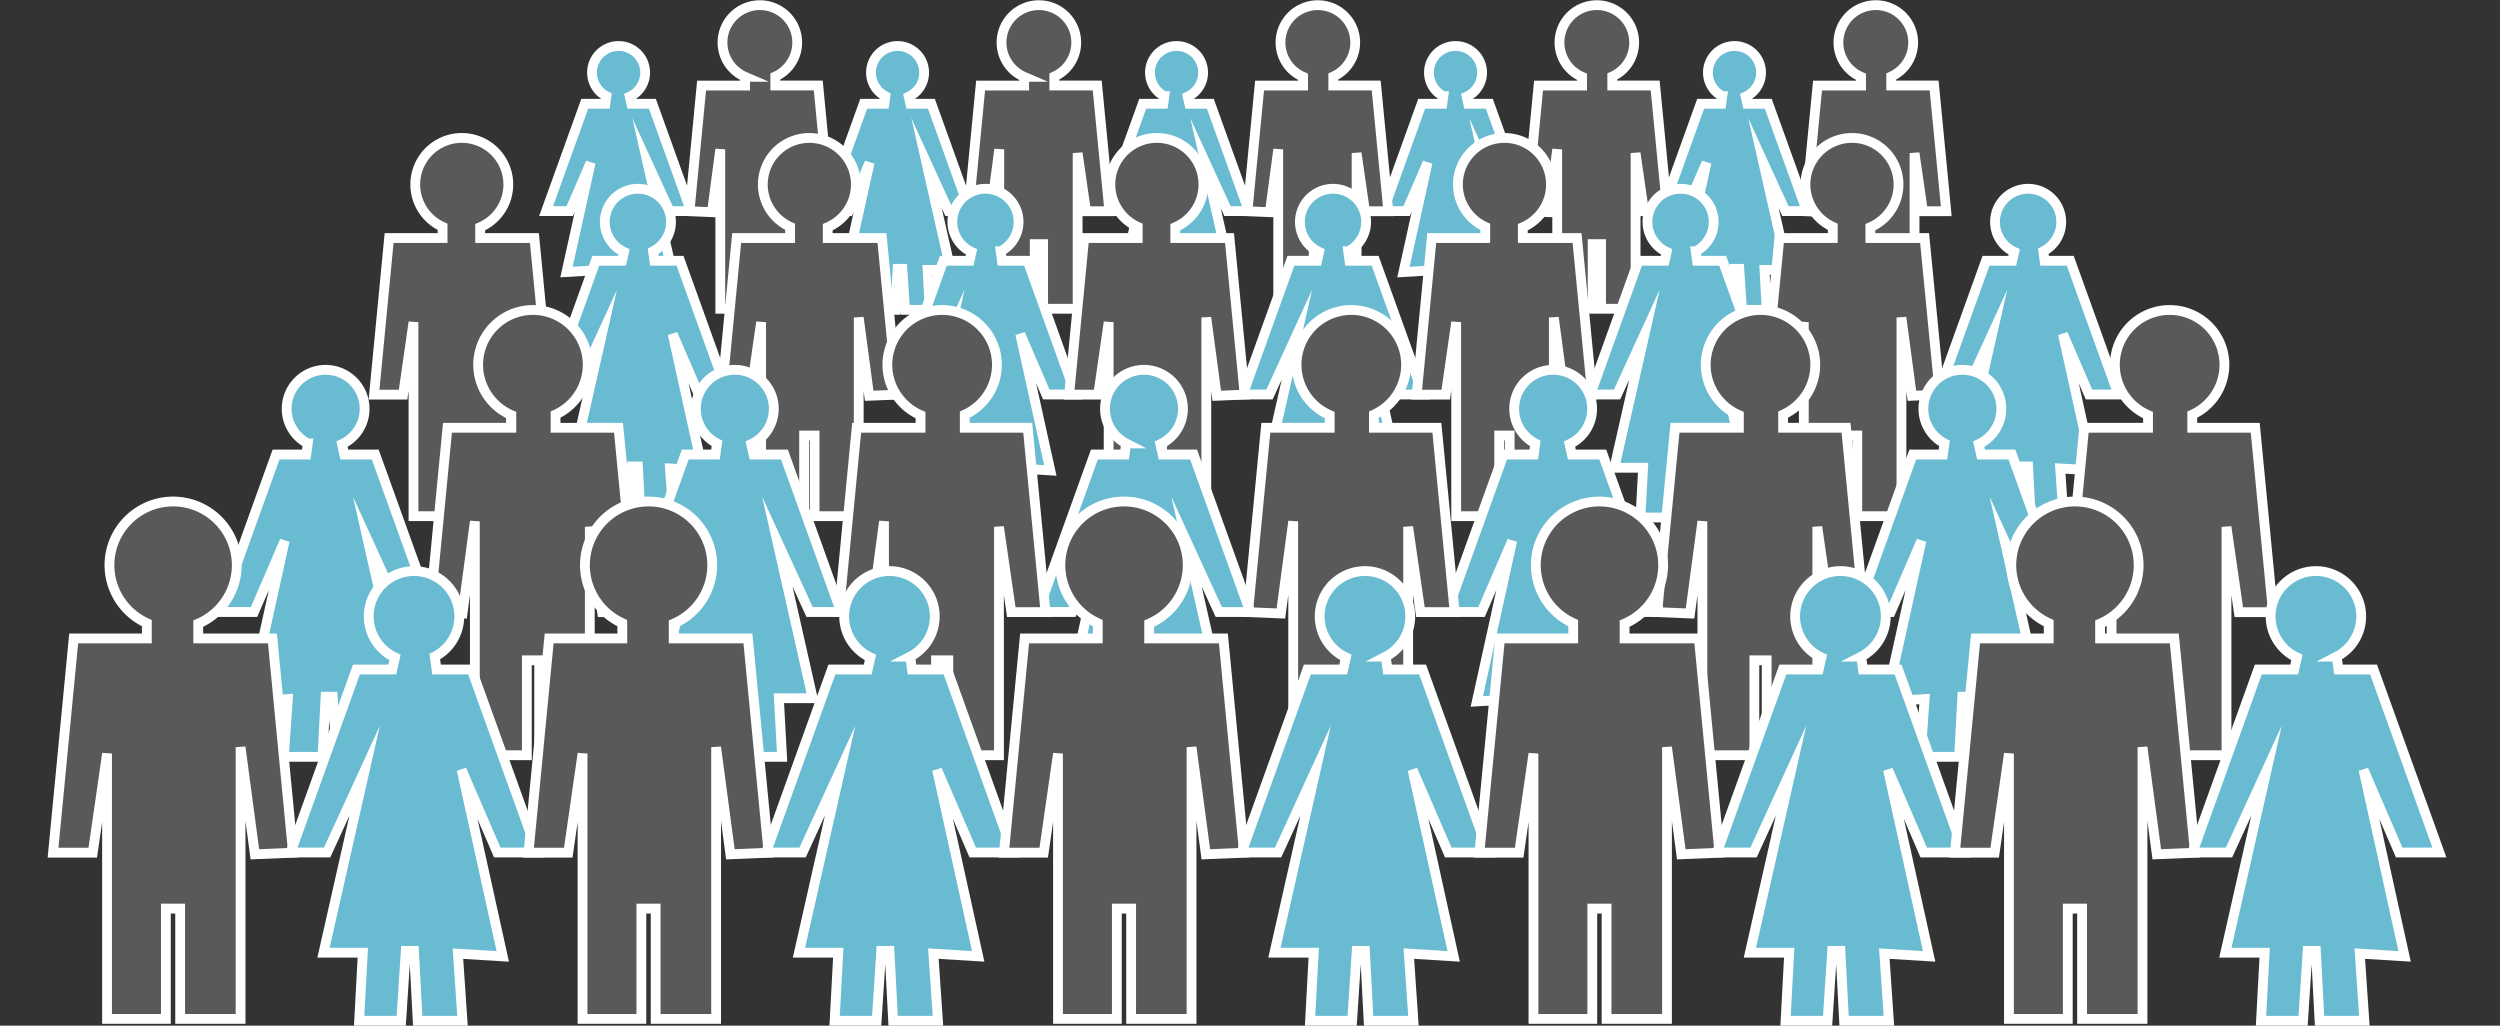 <svg xmlns="http://www.w3.org/2000/svg" xmlns:xlink="http://www.w3.org/1999/xlink" width="315" height="129.235" viewBox="0 0 315 129.235">
  <rect x="0" y="0" width="315" height="129.235" fill="#333333" stroke="none"/>
  <defs>
    <clipPath id="clip-path">
      <rect id="Rectángulo_351343" data-name="Rectángulo 351343" width="302.24" height="129.235" fill="none"/>
    </clipPath>
  </defs>
  <g id="Grupo_1008708" data-name="Grupo 1008708" transform="translate(-1104 -4541)">
    <rect id="Rectángulo_351060" data-name="Rectángulo 351060" width="315" height="128" transform="translate(1104 4541)" fill="none"/>
    <g id="Grupo_1008707" data-name="Grupo 1008707" transform="translate(1110 4541)">
      <g id="Grupo_1008706" data-name="Grupo 1008706" clip-path="url(#clip-path)">
        <path id="Trazado_721344" data-name="Trazado 721344" d="M223.01,10.781h5.485v-1.1a4.707,4.707,0,1,1,3.8-.038v1.133H237.7l1.528,15.836h-2.938l-1.058-7.327V38.908h-4.351V30.753h-1.058v8.155h-4.466V18.817L224.3,26.735l-2.822-.118Z" fill="#59595b"/>
        <path id="Trazado_721345" data-name="Trazado 721345" d="M223.01,10.781h5.485v-1.1a4.707,4.707,0,1,1,3.8-.038v1.133H237.7l1.528,15.836h-2.938l-1.058-7.327V38.908h-4.351V30.753h-1.058v8.155h-4.466V18.817L224.3,26.735l-2.822-.118Z" fill="none" stroke="#fff" stroke-miterlimit="10" stroke-width="1.235"/>
        <path id="Trazado_721346" data-name="Trazado 721346" d="M209.026,20.487,206.389,26.6h-2.975l4.868-13.528h2.6l.131-.954a3.347,3.347,0,1,1,2.941.062l.2.892H216.8L221.671,26.6h-2.705l-2.772-6.05,3.043,13.46h-2.908l.27,5.03h-3.11l-.338-5.166h-.609l-.27,5.166h-3.314l.338-4.962-3.313.2Z" fill="#69bbd2"/>
        <path id="Trazado_721347" data-name="Trazado 721347" d="M209.026,20.487,206.389,26.6h-2.975l4.868-13.528h2.6l.131-.954a3.347,3.347,0,1,1,2.941.062l.2.892H216.8L221.671,26.6h-2.705l-2.772-6.05,3.043,13.46h-2.908l.27,5.03h-3.11l-.338-5.166h-.609l-.27,5.166h-3.314l.338-4.962-3.313.2Z" fill="none" stroke="#fff" stroke-miterlimit="10" stroke-width="1.235"/>
        <path id="Trazado_721348" data-name="Trazado 721348" d="M187.858,10.781h5.486v-1.1a4.706,4.706,0,1,1,3.8-.038v1.133h5.407l1.529,15.836h-2.939l-1.058-7.327V38.908h-4.35V30.753h-1.058v8.155h-4.467V18.817l-1.058,7.918-2.821-.118Z" fill="#59595b"/>
        <path id="Trazado_721349" data-name="Trazado 721349" d="M187.858,10.781h5.486v-1.1a4.706,4.706,0,1,1,3.8-.038v1.133h5.407l1.529,15.836h-2.939l-1.058-7.327V38.908h-4.35V30.753h-1.058v8.155h-4.467V18.817l-1.058,7.918-2.821-.118Z" fill="none" stroke="#fff" stroke-miterlimit="10" stroke-width="1.235"/>
        <path id="Trazado_721350" data-name="Trazado 721350" d="M173.875,20.487,171.238,26.6h-2.975l4.868-13.528h2.6l.131-.954a3.347,3.347,0,1,1,2.941.062l.2.892h2.654L186.52,26.6h-2.705l-2.772-6.05,3.043,13.46h-2.908l.271,5.03h-3.111L178,33.879h-.609l-.27,5.166h-3.314l.338-4.962-3.313.2Z" fill="#69bbd2"/>
        <path id="Trazado_721351" data-name="Trazado 721351" d="M173.875,20.487,171.238,26.6h-2.975l4.868-13.528h2.6l.131-.954a3.347,3.347,0,1,1,2.941.062l.2.892h2.654L186.52,26.6h-2.705l-2.772-6.05,3.043,13.46h-2.908l.271,5.03h-3.111L178,33.879h-.609l-.27,5.166h-3.314l.338-4.962-3.313.2Z" fill="none" stroke="#fff" stroke-miterlimit="10" stroke-width="1.235"/>
        <path id="Trazado_721352" data-name="Trazado 721352" d="M152.707,10.781h5.486v-1.1a4.706,4.706,0,1,1,3.8-.038v1.133H167.4l1.529,15.836h-2.939l-1.058-7.327V38.908h-4.35V30.753h-1.058v8.155h-4.467V18.817L154,26.735l-2.821-.118Z" fill="#59595b"/>
        <path id="Trazado_721353" data-name="Trazado 721353" d="M152.707,10.781h5.486v-1.1a4.706,4.706,0,1,1,3.8-.038v1.133H167.4l1.529,15.836h-2.939l-1.058-7.327V38.908h-4.35V30.753h-1.058v8.155h-4.467V18.817L154,26.735l-2.821-.118Z" fill="none" stroke="#fff" stroke-miterlimit="10" stroke-width="1.235"/>
        <path id="Trazado_721354" data-name="Trazado 721354" d="M138.724,20.487,136.087,26.6h-2.975l4.868-13.528h2.6l.131-.954a3.347,3.347,0,1,1,2.941.062l.2.892H146.5L151.369,26.6h-2.705l-2.772-6.05,3.043,13.46h-2.908l.27,5.03h-3.11l-.338-5.166h-.609l-.27,5.166h-3.314l.338-4.962-3.313.2Z" fill="#69bbd2"/>
        <path id="Trazado_721355" data-name="Trazado 721355" d="M138.724,20.487,136.087,26.6h-2.975l4.868-13.528h2.6l.131-.954a3.347,3.347,0,1,1,2.941.062l.2.892H146.5L151.369,26.6h-2.705l-2.772-6.05,3.043,13.46h-2.908l.27,5.03h-3.11l-.338-5.166h-.609l-.27,5.166h-3.314l.338-4.962-3.313.2Z" fill="none" stroke="#fff" stroke-miterlimit="10" stroke-width="1.235"/>
        <path id="Trazado_721356" data-name="Trazado 721356" d="M117.556,10.781h5.486v-1.1a4.706,4.706,0,1,1,3.8-.038v1.133h5.407l1.529,15.836H130.84l-1.058-7.327V38.908h-4.35V30.753h-1.058v8.155h-4.467V18.817l-1.058,7.918-2.821-.118Z" fill="#59595b"/>
        <path id="Trazado_721357" data-name="Trazado 721357" d="M117.556,10.781h5.486v-1.1a4.706,4.706,0,1,1,3.8-.038v1.133h5.407l1.529,15.836H130.84l-1.058-7.327V38.908h-4.35V30.753h-1.058v8.155h-4.467V18.817l-1.058,7.918-2.821-.118Z" fill="none" stroke="#fff" stroke-miterlimit="10" stroke-width="1.235"/>
        <path id="Trazado_721358" data-name="Trazado 721358" d="M103.573,20.487,100.936,26.6H97.961l4.868-13.528h2.6l.131-.954a3.347,3.347,0,1,1,2.941.062l.2.892h2.654L116.218,26.6h-2.705l-2.772-6.05,3.043,13.46h-2.908l.271,5.03h-3.111l-.338-5.166h-.609l-.27,5.166H103.5l.338-4.962-3.313.2Z" fill="#69bbd2"/>
        <path id="Trazado_721359" data-name="Trazado 721359" d="M103.573,20.487,100.936,26.6H97.961l4.868-13.528h2.6l.131-.954a3.347,3.347,0,1,1,2.941.062l.2.892h2.654L116.218,26.6h-2.705l-2.772-6.05,3.043,13.46h-2.908l.271,5.03h-3.111l-.338-5.166h-.609l-.27,5.166H103.5l.338-4.962-3.313.2Z" fill="none" stroke="#fff" stroke-miterlimit="10" stroke-width="1.235"/>
        <path id="Trazado_721360" data-name="Trazado 721360" d="M82.4,10.781h5.486v-1.1a4.706,4.706,0,1,1,3.8-.038v1.133H97.1l1.529,15.836H95.689L94.631,19.29V38.908h-4.35V30.753H89.223v8.155H84.756V18.817L83.7,26.735l-2.821-.118Z" fill="#59595b"/>
        <path id="Trazado_721361" data-name="Trazado 721361" d="M82.4,10.781h5.486v-1.1a4.706,4.706,0,1,1,3.8-.038v1.133H97.1l1.529,15.836H95.689L94.631,19.29V38.908h-4.35V30.753H89.223v8.155H84.756V18.817L83.7,26.735l-2.821-.118Z" fill="none" stroke="#fff" stroke-miterlimit="10" stroke-width="1.235"/>
        <path id="Trazado_721362" data-name="Trazado 721362" d="M68.422,20.487,65.785,26.6H62.81l4.868-13.528h2.6l.131-.954a3.347,3.347,0,1,1,2.941.062l.2.892H76.2L81.067,26.6H78.362l-2.772-6.05,3.043,13.46H75.725l.27,5.03h-3.11l-.338-5.166h-.609l-.27,5.166H68.354l.338-4.962-3.313.2Z" fill="#69bbd2"/>
        <path id="Trazado_721363" data-name="Trazado 721363" d="M68.422,20.487,65.785,26.6H62.81l4.868-13.528h2.6l.131-.954a3.347,3.347,0,1,1,2.941.062l.2.892H76.2L81.067,26.6H78.362l-2.772-6.05,3.043,13.46H75.725l.27,5.03h-3.11l-.338-5.166h-.609l-.27,5.166H68.354l.338-4.962-3.313.2Z" fill="none" stroke="#fff" stroke-miterlimit="10" stroke-width="1.235"/>
        <path id="Trazado_721364" data-name="Trazado 721364" d="M61.336,29.993H54.5V28.628a5.862,5.862,0,1,0-4.735-.047v1.412H43.029l-1.9,19.729h3.661L46.1,40.594v24.44h5.419V54.875h1.318V65.034h5.565V40.005l1.318,9.864,3.515-.147Z" fill="#59595b"/>
        <path id="Trazado_721365" data-name="Trazado 721365" d="M61.336,29.993H54.5V28.628a5.862,5.862,0,1,0-4.735-.047v1.412H43.029l-1.9,19.729h3.661L46.1,40.594v24.44h5.419V54.875h1.318V65.034h5.565V40.005l1.318,9.864,3.515-.147Z" fill="none" stroke="#fff" stroke-miterlimit="10" stroke-width="1.235"/>
        <path id="Trazado_721366" data-name="Trazado 721366" d="M78.756,42.085l3.285,7.622h3.707L79.683,32.854H76.45l-.163-1.189a4.171,4.171,0,1,0-3.664.077l-.248,1.112H69.068L63,49.707h3.369l3.454-7.537L66.035,58.938h3.623l-.337,6.267H73.2l.421-6.436h.758l.337,6.436H78.84l-.421-6.182,4.128.254Z" fill="#69bbd2"/>
        <path id="Trazado_721367" data-name="Trazado 721367" d="M78.756,42.085l3.285,7.622h3.707L79.683,32.854H76.45l-.163-1.189a4.171,4.171,0,1,0-3.664.077l-.248,1.112H69.068L63,49.707h3.369l3.454-7.537L66.035,58.938h3.623l-.337,6.267H73.2l.421-6.436h.758l.337,6.436H78.84l-.421-6.182,4.128.254Z" fill="none" stroke="#fff" stroke-miterlimit="10" stroke-width="1.235"/>
        <path id="Trazado_721368" data-name="Trazado 721368" d="M105.128,29.993H98.292V28.628a5.861,5.861,0,1,0-4.734-.047v1.412H86.821l-1.9,19.729h3.66L89.9,40.594v24.44h5.419V54.875h1.318V65.034H102.2V40.005l1.318,9.864,3.515-.147Z" fill="#59595b"/>
        <path id="Trazado_721369" data-name="Trazado 721369" d="M105.128,29.993H98.292V28.628a5.861,5.861,0,1,0-4.734-.047v1.412H86.821l-1.9,19.729h3.66L89.9,40.594v24.44h5.419V54.875h1.318V65.034H102.2V40.005l1.318,9.864,3.515-.147Z" fill="none" stroke="#fff" stroke-miterlimit="10" stroke-width="1.235"/>
        <path id="Trazado_721370" data-name="Trazado 721370" d="M122.548,42.085l3.285,7.622h3.707l-6.065-16.853h-3.233l-.163-1.189a4.171,4.171,0,1,0-3.664.077l-.248,1.112H112.86l-6.065,16.853h3.369l3.454-7.537-3.791,16.768h3.623l-.337,6.267h3.875l.421-6.436h.758l.337,6.436h4.128l-.421-6.182,4.128.254Z" fill="#69bbd2"/>
        <path id="Trazado_721371" data-name="Trazado 721371" d="M122.548,42.085l3.285,7.622h3.707l-6.065-16.853h-3.233l-.163-1.189a4.171,4.171,0,1,0-3.664.077l-.248,1.112H112.86l-6.065,16.853h3.369l3.454-7.537-3.791,16.768h3.623l-.337,6.267h3.875l.421-6.436h.758l.337,6.436h4.128l-.421-6.182,4.128.254Z" fill="none" stroke="#fff" stroke-miterlimit="10" stroke-width="1.235"/>
        <path id="Trazado_721372" data-name="Trazado 721372" d="M148.919,29.993h-6.835V28.628a5.862,5.862,0,1,0-4.735-.047v1.412h-6.737l-1.9,19.729h3.661l1.318-9.128v24.44h5.419V54.875h1.318V65.034h5.565V40.005l1.318,9.864,3.515-.147Z" fill="#59595b"/>
        <path id="Trazado_721373" data-name="Trazado 721373" d="M148.919,29.993h-6.835V28.628a5.862,5.862,0,1,0-4.735-.047v1.412h-6.737l-1.9,19.729h3.661l1.318-9.128v24.44h5.419V54.875h1.318V65.034h5.565V40.005l1.318,9.864,3.515-.147Z" fill="none" stroke="#fff" stroke-miterlimit="10" stroke-width="1.235"/>
        <path id="Trazado_721374" data-name="Trazado 721374" d="M166.34,42.085l3.285,7.622h3.707l-6.065-16.853h-3.233l-.163-1.189a4.171,4.171,0,1,0-3.664.077l-.248,1.112h-3.307l-6.065,16.853h3.369l3.454-7.537-3.791,16.768h3.623l-.337,6.267h3.875l.421-6.436h.758l.337,6.436h4.128L166,59.023l4.128.254Z" fill="#69bbd2"/>
        <path id="Trazado_721375" data-name="Trazado 721375" d="M166.34,42.085l3.285,7.622h3.707l-6.065-16.853h-3.233l-.163-1.189a4.171,4.171,0,1,0-3.664.077l-.248,1.112h-3.307l-6.065,16.853h3.369l3.454-7.537-3.791,16.768h3.623l-.337,6.267h3.875l.421-6.436h.758l.337,6.436h4.128L166,59.023l4.128.254Z" fill="none" stroke="#fff" stroke-miterlimit="10" stroke-width="1.235"/>
        <path id="Trazado_721376" data-name="Trazado 721376" d="M192.711,29.993h-6.835V28.628a5.862,5.862,0,1,0-4.735-.047v1.412H174.4l-1.9,19.729h3.661l1.318-9.128v24.44H182.9V54.875h1.318V65.034h5.565V40.005l1.318,9.864,3.515-.147Z" fill="#59595b"/>
        <path id="Trazado_721377" data-name="Trazado 721377" d="M192.711,29.993h-6.835V28.628a5.862,5.862,0,1,0-4.735-.047v1.412H174.4l-1.9,19.729h3.661l1.318-9.128v24.44H182.9V54.875h1.318V65.034h5.565V40.005l1.318,9.864,3.515-.147Z" fill="none" stroke="#fff" stroke-miterlimit="10" stroke-width="1.235"/>
        <path id="Trazado_721378" data-name="Trazado 721378" d="M210.132,42.085l3.285,7.622h3.707l-6.065-16.853h-3.233l-.163-1.189a4.171,4.171,0,1,0-3.664.077l-.248,1.112h-3.307l-6.065,16.853h3.369L201.2,42.17l-3.791,16.768h3.623l-.337,6.267h3.875l.421-6.436h.758l.337,6.436h4.128l-.421-6.182,4.128.254Z" fill="#69bbd2"/>
        <path id="Trazado_721379" data-name="Trazado 721379" d="M210.132,42.085l3.285,7.622h3.707l-6.065-16.853h-3.233l-.163-1.189a4.171,4.171,0,1,0-3.664.077l-.248,1.112h-3.307l-6.065,16.853h3.369L201.2,42.17l-3.791,16.768h3.623l-.337,6.267h3.875l.421-6.436h.758l.337,6.436h4.128l-.421-6.182,4.128.254Z" fill="none" stroke="#fff" stroke-miterlimit="10" stroke-width="1.235"/>
        <path id="Trazado_721380" data-name="Trazado 721380" d="M236.5,29.993h-6.835V28.628a5.862,5.862,0,1,0-4.735-.047v1.412H218.2l-1.9,19.729h3.661l1.318-9.128v24.44h5.419V54.875h1.318V65.034h5.565V40.005l1.318,9.864,3.515-.147Z" fill="#59595b"/>
        <path id="Trazado_721381" data-name="Trazado 721381" d="M236.5,29.993h-6.835V28.628a5.862,5.862,0,1,0-4.735-.047v1.412H218.2l-1.9,19.729h3.661l1.318-9.128v24.44h5.419V54.875h1.318V65.034h5.565V40.005l1.318,9.864,3.515-.147Z" fill="none" stroke="#fff" stroke-miterlimit="10" stroke-width="1.235"/>
        <path id="Trazado_721382" data-name="Trazado 721382" d="M253.924,42.085l3.285,7.622h3.707l-6.065-16.853h-3.233l-.163-1.189a4.171,4.171,0,1,0-3.664.077l-.248,1.112h-3.307l-6.065,16.853h3.369l3.454-7.537L241.2,58.938h3.623l-.337,6.267h3.875l.421-6.436h.758l.337,6.436h4.128l-.421-6.182,4.128.254Z" fill="#69bbd2"/>
        <path id="Trazado_721383" data-name="Trazado 721383" d="M253.924,42.085l3.285,7.622h3.707l-6.065-16.853h-3.233l-.163-1.189a4.171,4.171,0,1,0-3.664.077l-.248,1.112h-3.307l-6.065,16.853h3.369l3.454-7.537L241.2,58.938h3.623l-.337,6.267h3.875l.421-6.436h.758l.337,6.436h4.128l-.421-6.182,4.128.254Z" fill="none" stroke="#fff" stroke-miterlimit="10" stroke-width="1.235"/>
        <path id="Trazado_721384" data-name="Trazado 721384" d="M256.606,53.9h8.047V52.3a6.9,6.9,0,1,1,5.574-.056V53.9h7.931L280.4,77.13h-4.311l-1.552-10.747V95.156h-6.379V83.2h-1.552v11.96h-6.552V65.69L258.5,77.3l-4.138-.173Z" fill="#59595b"/>
        <path id="Trazado_721385" data-name="Trazado 721385" d="M256.606,53.9h8.047V52.3a6.9,6.9,0,1,1,5.574-.056V53.9h7.931L280.4,77.13h-4.311l-1.552-10.747V95.156h-6.379V83.2h-1.552v11.96h-6.552V65.69L258.5,77.3l-4.138-.173Z" fill="none" stroke="#fff" stroke-miterlimit="10" stroke-width="1.235"/>
        <path id="Trazado_721386" data-name="Trazado 721386" d="M236.1,68.139l-3.868,8.973h-4.364l7.141-19.841h3.806l.192-1.4a4.91,4.91,0,1,1,4.313.091l.293,1.309H247.5l7.14,19.841h-3.967l-4.066-8.873,4.463,19.741h-4.265l.4,7.378h-4.562l-.5-7.577h-.893l-.4,7.577H236l.5-7.278-4.86.3Z" fill="#69bbd2"/>
        <path id="Trazado_721387" data-name="Trazado 721387" d="M236.1,68.139l-3.868,8.973h-4.364l7.141-19.841h3.806l.192-1.4a4.91,4.91,0,1,1,4.313.091l.293,1.309H247.5l7.14,19.841h-3.967l-4.066-8.873,4.463,19.741h-4.265l.4,7.378h-4.562l-.5-7.577h-.893l-.4,7.577H236l.5-7.278-4.86.3Z" fill="none" stroke="#fff" stroke-miterlimit="10" stroke-width="1.235"/>
        <path id="Trazado_721388" data-name="Trazado 721388" d="M205.05,53.9H213.1V52.3a6.9,6.9,0,1,1,5.574-.056V53.9H226.6l2.242,23.227h-4.311l-1.552-10.747V95.156H216.6V83.2H215.05v11.96H208.5V65.69L206.947,77.3l-4.138-.173Z" fill="#59595b"/>
        <path id="Trazado_721389" data-name="Trazado 721389" d="M205.05,53.9H213.1V52.3a6.9,6.9,0,1,1,5.574-.056V53.9H226.6l2.242,23.227h-4.311l-1.552-10.747V95.156H216.6V83.2H215.05v11.96H208.5V65.69L206.947,77.3l-4.138-.173Z" fill="none" stroke="#fff" stroke-miterlimit="10" stroke-width="1.235"/>
        <path id="Trazado_721390" data-name="Trazado 721390" d="M184.541,68.139l-3.868,8.973h-4.364l7.141-19.841h3.806l.192-1.4a4.91,4.91,0,1,1,4.313.091l.293,1.309h3.893l7.14,19.841H199.12l-4.066-8.873,4.463,19.741h-4.265l.4,7.378h-4.562l-.5-7.577H189.7l-.4,7.577h-4.86l.5-7.278-4.86.3Z" fill="#69bbd2"/>
        <path id="Trazado_721391" data-name="Trazado 721391" d="M184.541,68.139l-3.868,8.973h-4.364l7.141-19.841h3.806l.192-1.4a4.91,4.91,0,1,1,4.313.091l.293,1.309h3.893l7.14,19.841H199.12l-4.066-8.873,4.463,19.741h-4.265l.4,7.378h-4.562l-.5-7.577H189.7l-.4,7.577h-4.86l.5-7.278-4.86.3Z" fill="none" stroke="#fff" stroke-miterlimit="10" stroke-width="1.235"/>
        <path id="Trazado_721392" data-name="Trazado 721392" d="M153.495,53.9h8.047V52.3a6.9,6.9,0,1,1,5.573-.056V53.9h7.931l2.242,23.227h-4.311l-1.551-10.747V95.156h-6.38V83.2h-1.551v11.96h-6.552V65.69L155.391,77.3l-4.138-.173Z" fill="#59595b"/>
        <path id="Trazado_721393" data-name="Trazado 721393" d="M153.495,53.9h8.047V52.3a6.9,6.9,0,1,1,5.573-.056V53.9h7.931l2.242,23.227h-4.311l-1.551-10.747V95.156h-6.38V83.2h-1.551v11.96h-6.552V65.69L155.391,77.3l-4.138-.173Z" fill="none" stroke="#fff" stroke-miterlimit="10" stroke-width="1.235"/>
        <path id="Trazado_721394" data-name="Trazado 721394" d="M132.985,68.139l-3.868,8.973h-4.364l7.141-19.841H135.7l.192-1.4a4.91,4.91,0,1,1,4.313.091l.293,1.309h3.893l7.14,19.841h-3.967L143.5,68.239l4.463,19.741H143.7l.4,7.378h-4.562l-.5-7.577h-.893l-.4,7.577h-4.86l.5-7.278-4.86.3Z" fill="#69bbd2"/>
        <path id="Trazado_721395" data-name="Trazado 721395" d="M132.985,68.139l-3.868,8.973h-4.364l7.141-19.841H135.7l.192-1.4a4.91,4.91,0,1,1,4.313.091l.293,1.309h3.893l7.14,19.841h-3.967L143.5,68.239l4.463,19.741H143.7l.4,7.378h-4.562l-.5-7.577h-.893l-.4,7.577h-4.86l.5-7.278-4.86.3Z" fill="none" stroke="#fff" stroke-miterlimit="10" stroke-width="1.235"/>
        <path id="Trazado_721396" data-name="Trazado 721396" d="M101.939,53.9h8.047V52.3a6.9,6.9,0,1,1,5.574-.056V53.9h7.931l2.242,23.227h-4.311L119.87,66.383V95.156h-6.379V83.2h-1.552v11.96h-6.552V65.69L103.836,77.3,99.7,77.13Z" fill="#59595b"/>
        <path id="Trazado_721397" data-name="Trazado 721397" d="M101.939,53.9h8.047V52.3a6.9,6.9,0,1,1,5.574-.056V53.9h7.931l2.242,23.227h-4.311L119.87,66.383V95.156h-6.379V83.2h-1.552v11.96h-6.552V65.69L103.836,77.3,99.7,77.13Z" fill="none" stroke="#fff" stroke-miterlimit="10" stroke-width="1.235"/>
        <path id="Trazado_721398" data-name="Trazado 721398" d="M81.429,68.139l-3.868,8.973H73.2l7.141-19.841h3.806l.192-1.4a4.91,4.91,0,1,1,4.313.091l.293,1.309h3.893l7.14,19.841H96.008l-4.066-8.873L96.4,87.98H92.14l.4,7.378H87.975l-.5-7.577h-.893l-.4,7.577H81.33l.5-7.278-4.86.3Z" fill="#69bbd2"/>
        <path id="Trazado_721399" data-name="Trazado 721399" d="M81.429,68.139l-3.868,8.973H73.2l7.141-19.841h3.806l.192-1.4a4.91,4.91,0,1,1,4.313.091l.293,1.309h3.893l7.14,19.841H96.008l-4.066-8.873L96.4,87.98H92.14l.4,7.378H87.975l-.5-7.577h-.893l-.4,7.577H81.33l.5-7.278-4.86.3Z" fill="none" stroke="#fff" stroke-miterlimit="10" stroke-width="1.235"/>
        <path id="Trazado_721400" data-name="Trazado 721400" d="M50.383,53.9H58.43V52.3A6.9,6.9,0,1,1,64,52.241V53.9h7.931L74.177,77.13H69.866L68.314,66.383V95.156H61.935V83.2H60.383v11.96H53.831V65.69L52.28,77.3l-4.138-.173Z" fill="#59595b"/>
        <path id="Trazado_721401" data-name="Trazado 721401" d="M50.383,53.9H58.43V52.3A6.9,6.9,0,1,1,64,52.241V53.9h7.931L74.177,77.13H69.866L68.314,66.383V95.156H61.935V83.2H60.383v11.96H53.831V65.69L52.28,77.3l-4.138-.173Z" fill="none" stroke="#fff" stroke-miterlimit="10" stroke-width="1.235"/>
        <path id="Trazado_721402" data-name="Trazado 721402" d="M29.874,68.139l-3.868,8.973H21.642l7.141-19.841h3.806l.192-1.4a4.91,4.91,0,1,1,4.313.091l.293,1.309H41.28l7.14,19.841H44.453l-4.066-8.873L44.85,87.98H40.585l.4,7.378H36.42l-.5-7.577h-.893l-.4,7.577h-4.86l.5-7.278-4.86.3Z" fill="#69bbd2"/>
        <path id="Trazado_721403" data-name="Trazado 721403" d="M29.874,68.139l-3.868,8.973H21.642l7.141-19.841h3.806l.192-1.4a4.91,4.91,0,1,1,4.313.091l.293,1.309H41.28l7.14,19.841H44.453l-4.066-8.873L44.85,87.98H40.585l.4,7.378H36.42l-.5-7.577h-.893l-.4,7.577h-4.86l.5-7.278-4.86.3Z" fill="none" stroke="#fff" stroke-miterlimit="10" stroke-width="1.235"/>
        <path id="Trazado_721404" data-name="Trazado 721404" d="M28.328,80.446H18.977V78.579a8.02,8.02,0,1,0-6.477-.065v1.932H3.284l-2.6,26.99H5.688l1.8-12.488v33.435H14.9v-13.9h1.8v13.9h7.613V94.142l1.8,13.5,4.809-.2Z" fill="#59595b"/>
        <path id="Trazado_721405" data-name="Trazado 721405" d="M28.328,80.446H18.977V78.579a8.02,8.02,0,1,0-6.477-.065v1.932H3.284l-2.6,26.99H5.688l1.8-12.488v33.435H14.9v-13.9h1.8v13.9h7.613V94.142l1.8,13.5,4.809-.2Z" fill="none" stroke="#fff" stroke-miterlimit="10" stroke-width="1.235"/>
        <path id="Trazado_721406" data-name="Trazado 721406" d="M52.161,96.988l4.495,10.427h5.071l-8.3-23.056H49.006l-.223-1.626a5.706,5.706,0,1,0-5.012.106l-.34,1.52H38.908l-8.3,23.056h4.61L39.945,97.1l-5.186,22.94h4.955l-.461,8.574h5.3l.576-8.806h1.037l.461,8.806h5.647L51.7,120.16l5.647.347Z" fill="#69bbd2"/>
        <path id="Trazado_721407" data-name="Trazado 721407" d="M52.161,96.988l4.495,10.427h5.071l-8.3-23.056H49.006l-.223-1.626a5.706,5.706,0,1,0-5.012.106l-.34,1.52H38.908l-8.3,23.056h4.61L39.945,97.1l-5.186,22.94h4.955l-.461,8.574h5.3l.576-8.806h1.037l.461,8.806h5.647L51.7,120.16l5.647.347Z" fill="none" stroke="#fff" stroke-miterlimit="10" stroke-width="1.235"/>
        <path id="Trazado_721408" data-name="Trazado 721408" d="M88.237,80.446H78.886V78.579a8.02,8.02,0,1,0-6.477-.065v1.932H63.193l-2.6,26.99H65.6l1.8-12.488v33.435h7.413v-13.9h1.8v13.9H84.23V94.142l1.8,13.5,4.809-.2Z" fill="#59595b"/>
        <path id="Trazado_721409" data-name="Trazado 721409" d="M88.237,80.446H78.886V78.579a8.02,8.02,0,1,0-6.477-.065v1.932H63.193l-2.6,26.99H65.6l1.8-12.488v33.435h7.413v-13.9h1.8v13.9H84.23V94.142l1.8,13.5,4.809-.2Z" fill="none" stroke="#fff" stroke-miterlimit="10" stroke-width="1.235"/>
        <path id="Trazado_721410" data-name="Trazado 721410" d="M112.07,96.988l4.494,10.427h5.071l-8.3-23.056h-4.424l-.223-1.626a5.706,5.706,0,1,0-5.012.106l-.339,1.52H98.816l-8.3,23.056h4.61L99.854,97.1l-5.186,22.94h4.954l-.461,8.574h5.3l.575-8.806h1.037l.461,8.806h5.648l-.577-8.458,5.648.347Z" fill="#69bbd2"/>
        <path id="Trazado_721411" data-name="Trazado 721411" d="M112.07,96.988l4.494,10.427h5.071l-8.3-23.056h-4.424l-.223-1.626a5.706,5.706,0,1,0-5.012.106l-.339,1.52H98.816l-8.3,23.056h4.61L99.854,97.1l-5.186,22.94h4.954l-.461,8.574h5.3l.575-8.806h1.037l.461,8.806h5.648l-.577-8.458,5.648.347Z" fill="none" stroke="#fff" stroke-miterlimit="10" stroke-width="1.235"/>
        <path id="Trazado_721412" data-name="Trazado 721412" d="M148.146,80.446h-9.351V78.579a8.02,8.02,0,1,0-6.477-.065v1.932H123.1l-2.6,26.99h5.009l1.8-12.488v33.435h7.413v-13.9h1.8v13.9h7.613V94.142l1.8,13.5,4.809-.2Z" fill="#59595b"/>
        <path id="Trazado_721413" data-name="Trazado 721413" d="M148.146,80.446h-9.351V78.579a8.02,8.02,0,1,0-6.477-.065v1.932H123.1l-2.6,26.99h5.009l1.8-12.488v33.435h7.413v-13.9h1.8v13.9h7.613V94.142l1.8,13.5,4.809-.2Z" fill="none" stroke="#fff" stroke-miterlimit="10" stroke-width="1.235"/>
        <path id="Trazado_721414" data-name="Trazado 721414" d="M171.978,96.988l4.5,10.427h5.071l-8.3-23.056h-4.423l-.223-1.626a5.706,5.706,0,1,0-5.012.106l-.34,1.52h-4.523l-8.3,23.056h4.61L159.762,97.1l-5.186,22.94h4.955l-.461,8.574h5.3l.576-8.806h1.037l.461,8.806h5.647l-.576-8.458,5.647.347Z" fill="#69bbd2"/>
        <path id="Trazado_721415" data-name="Trazado 721415" d="M171.978,96.988l4.5,10.427h5.071l-8.3-23.056h-4.423l-.223-1.626a5.706,5.706,0,1,0-5.012.106l-.34,1.52h-4.523l-8.3,23.056h4.61L159.762,97.1l-5.186,22.94h4.955l-.461,8.574h5.3l.576-8.806h1.037l.461,8.806h5.647l-.576-8.458,5.647.347Z" fill="none" stroke="#fff" stroke-miterlimit="10" stroke-width="1.235"/>
        <path id="Trazado_721416" data-name="Trazado 721416" d="M208.055,80.446H198.7V78.579a8.02,8.02,0,1,0-6.477-.065v1.932h-9.216l-2.6,26.99h5.009l1.8-12.488v33.435h7.413v-13.9h1.8v13.9h7.613V94.142l1.8,13.5,4.809-.2Z" fill="#59595b"/>
        <path id="Trazado_721417" data-name="Trazado 721417" d="M208.055,80.446H198.7V78.579a8.02,8.02,0,1,0-6.477-.065v1.932h-9.216l-2.6,26.99h5.009l1.8-12.488v33.435h7.413v-13.9h1.8v13.9h7.613V94.142l1.8,13.5,4.809-.2Z" fill="none" stroke="#fff" stroke-miterlimit="10" stroke-width="1.235"/>
        <path id="Trazado_721418" data-name="Trazado 721418" d="M231.887,96.988l4.5,10.427h5.071l-8.3-23.056h-4.423l-.223-1.626a5.706,5.706,0,1,0-5.012.106l-.34,1.52h-4.523l-8.3,23.056h4.61L219.671,97.1l-5.186,22.94h4.955l-.461,8.574h5.3l.576-8.806h1.037l.461,8.806H232l-.576-8.458,5.647.347Z" fill="#69bbd2"/>
        <path id="Trazado_721419" data-name="Trazado 721419" d="M231.887,96.988l4.5,10.427h5.071l-8.3-23.056h-4.423l-.223-1.626a5.706,5.706,0,1,0-5.012.106l-.34,1.52h-4.523l-8.3,23.056h4.61L219.671,97.1l-5.186,22.94h4.955l-.461,8.574h5.3l.576-8.806h1.037l.461,8.806H232l-.576-8.458,5.647.347Z" fill="none" stroke="#fff" stroke-miterlimit="10" stroke-width="1.235"/>
        <path id="Trazado_721420" data-name="Trazado 721420" d="M267.964,80.446h-9.351V78.579a8.02,8.02,0,1,0-6.477-.065v1.932H242.92l-2.6,26.99h5.009l1.8-12.488v33.435h7.413v-13.9h1.8v13.9h7.613V94.142l1.8,13.5,4.809-.2Z" fill="#59595b"/>
        <path id="Trazado_721421" data-name="Trazado 721421" d="M267.964,80.446h-9.351V78.579a8.02,8.02,0,1,0-6.477-.065v1.932H242.92l-2.6,26.99h5.009l1.8-12.488v33.435h7.413v-13.9h1.8v13.9h7.613V94.142l1.8,13.5,4.809-.2Z" fill="none" stroke="#fff" stroke-miterlimit="10" stroke-width="1.235"/>
        <path id="Trazado_721422" data-name="Trazado 721422" d="M291.8,96.988l4.495,10.427h5.071l-8.3-23.056h-4.423l-.223-1.626a5.706,5.706,0,1,0-5.012.106l-.34,1.52h-4.523l-8.3,23.056h4.61L279.58,97.1l-5.186,22.94h4.955l-.461,8.574h5.3l.576-8.806H285.8l.461,8.806h5.647l-.576-8.458,5.647.347Z" fill="#69bbd2"/>
        <path id="Trazado_721423" data-name="Trazado 721423" d="M291.8,96.988l4.495,10.427h5.071l-8.3-23.056h-4.423l-.223-1.626a5.706,5.706,0,1,0-5.012.106l-.34,1.52h-4.523l-8.3,23.056h4.61L279.58,97.1l-5.186,22.94h4.955l-.461,8.574h5.3l.576-8.806H285.8l.461,8.806h5.647l-.576-8.458,5.647.347Z" fill="none" stroke="#fff" stroke-miterlimit="10" stroke-width="1.235"/>
      </g>
    </g>
  </g>
</svg>
